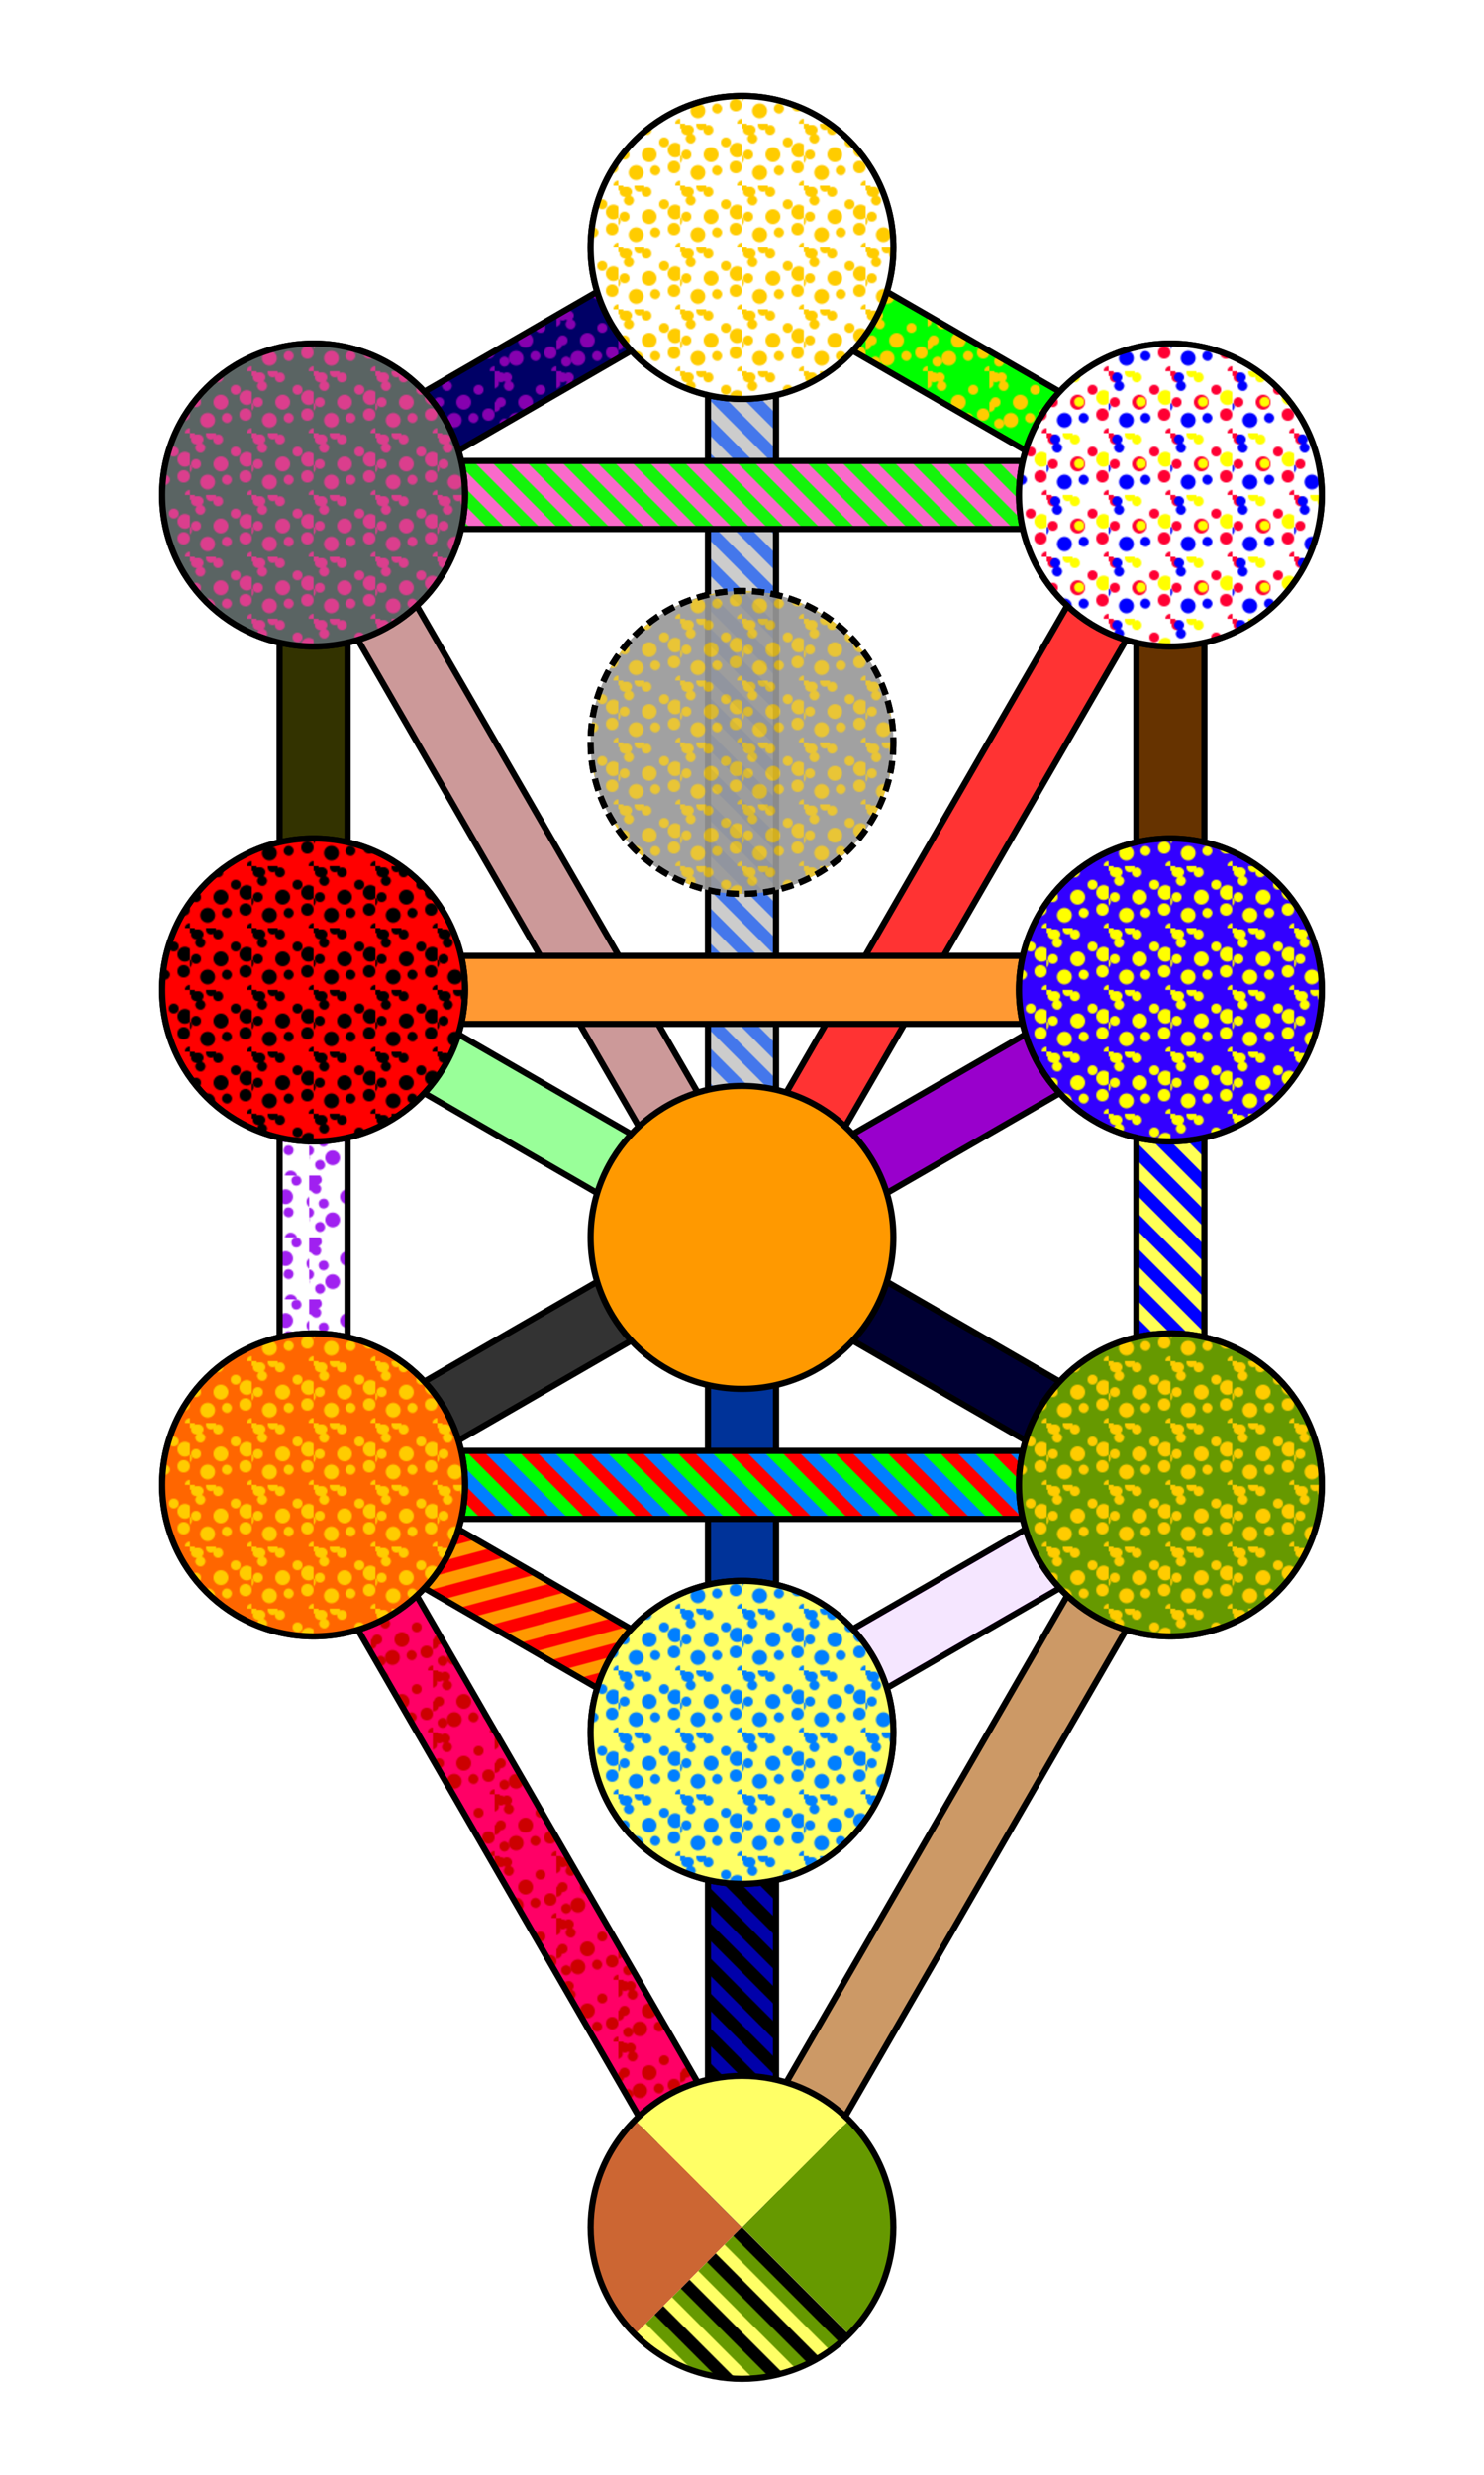 <?xml version="1.0" encoding="UTF-8"?>
<svg xmlns="http://www.w3.org/2000/svg" 
xmlns:xlink="http://www.w3.org/1999/xlink"
version="1.2"
width="360" height="600"
viewBox="-600 -1000 1200 2000" preserveAspectRatio="xMinYMin meet"
>
<title>Princess Scale -- Golden Dawn</title>
<desc>This is a blank tree colored in the Golden-Dawn
Princess Scale.  
Color codes from:
https://sites.google.com/site/dairiel23/colour-scales-and-hex-codes/etz-chaim-colour-key
https://www.lelandra.com/tarotbook/TreeofLifeColors.htm
This version hand-coded by Richard Todd 2021</desc>

<style type="text/css">
<![CDATA[
    #my-rect { fill: blue; }
]]>
</style>

<defs>
   <circle id="sephira" r="122.407">
      <desc>A sephira circle</desc>
   </circle>

   <clipPath id="sephClip">
      <desc>for drawing inside the lines..</desc>
      <use xlink:href="#sephira" />
   </clipPath>

   <!-- draw the individual paths so it's easy to run
        textPaths against them -->
   <path id="path-11" fill="none" d="M0,-800 L 346.41,-600" />
   <path id="path-12" fill="none" d="M-346.41,-600 L0,-800" />
   <path id="path-13" fill="none" d="M0,-800 L 0,0" />
   <path id="path-14" fill="none" d="M-346.41,-600 L346.41,-600" />
   <path id="path-15" fill="none" d="M0,0 L346.41,-600" />
   <path id="path-16" fill="none" d="M346.41,-600 L346.41,-200" />
   <path id="path-17" fill="none" d="M-346.41,-600 L0,0" />
   <path id="path-18" fill="none" d="M-346.41,-600 L-346.41,-200" />
   <path id="path-19" fill="none" d="M-346.41,-200 L346.41,-200" />
   <path id="path-20" fill="none" d="M0,0 L346.41,-200" />
   <path id="path-21" fill="none" d="M346.41,-200 L346.41,200" />
   <path id="path-22" fill="none" d="M-346.41,-200 L0,0" />
   <path id="path-23" fill="none" d="M-346.41,-200 L-346.41,200" />
   <path id="path-24" fill="none" d="M0,0 L346.41,200" />
   <path id="path-25" fill="none" d="M0,0 L0,400" />
   <path id="path-26" fill="none" d="M-346.41,200 L0,0" />
   <path id="path-27" fill="none" d="M-346.41,200 L346.41,200" />
   <path id="path-28" fill="none" d="M0,400 L346.41,200" />
   <path id="path-29" fill="none" d="M0,800 L346.41,200" />
   <path id="path-30" fill="none" d="M-346.41,200 L0,400" />
   <path id="path-31" fill="none" d="M-346.41,200 L0,800" />
   <path id="path-32" fill="none" d="M0,400 L0,800" />

   <g id="bigSpecklePattern">
      <circle cx="25" cy="25" r="6" />
      <circle cx="0" cy="0" r="4" />
      <circle cx="50" cy="50" r="4" />
      <circle cx="5" cy="5" r="4" />
      <circle cx="5" cy="25" r="4" />
      <circle cx="37" cy="15" r="4" />
      <circle cx="45" cy="35" r="5" />
   </g>
   <filter id="deform">
      <feTurbulence type="turbulence" baseFrequency="0.05"
        numOctaves="3" result="TURB" />
      <feDisplacementMap in2="TURB" in="SourceGraphic" 
         scale="10"
      />
   </filter> 

   <pattern id="pt01" x="0" y="0" width="50" height="50"
      patternUnits="userSpaceOnUse" >
      <rect x="0" y="0" width="50" height="50" fill="white" stroke="none" /> 
      <use xlink:href="#bigSpecklePattern" fill="#ffcc00" />
      <use xlink:href="#bigSpecklePattern" transform="translate(7,5) rotate(33)" fill="#ffcc00" />
      <use xlink:href="#bigSpecklePattern" transform="translate(17,1) rotate(-10)" fill="#ffcc00" />
   </pattern>

   <pattern id="pt02" x="0" y="0" width="50" height="50"
      patternUnits="userSpaceOnUse">
      <rect x="0" y="0" width="50" height="50" fill="white" stroke="none" /> 
      <use xlink:href="#bigSpecklePattern" fill="#ff0033" />
      <use xlink:href="#bigSpecklePattern" transform="translate(7,5) rotate(33)" fill="#0000ff" />
      <use xlink:href="#bigSpecklePattern" transform="translate(17,1) rotate(-10)" fill="#ffff00" />
   </pattern>

   <pattern id="pt03" x="0" y="0" width="50" height="50"
      patternUnits="userSpaceOnUse" >
      <rect x="0" y="0" width="50" height="50" fill="#5A6463" stroke="none" /> 
      <use xlink:href="#bigSpecklePattern" fill="#db3e8d" />
      <use xlink:href="#bigSpecklePattern" transform="translate(7,5) rotate(33)" fill="#db3e8d" />
      <use xlink:href="#bigSpecklePattern" transform="translate(17,1) rotate(-10)" fill="#db3e8d" />
   </pattern>

   <pattern id="ptdaa" x="0" y="0" width="50" height="50"
      patternUnits="userSpaceOnUse" >
      <rect x="0" y="0" width="50" height="50" fill="#989898" stroke="none" /> 
      <use xlink:href="#bigSpecklePattern" fill="#ffcc00" />
      <use xlink:href="#bigSpecklePattern" transform="translate(7,5) rotate(33)" fill="#ffcc00" />
      <use xlink:href="#bigSpecklePattern" transform="translate(17,1) rotate(-10)" fill="#ffcc00" />
   </pattern>

   <pattern id="pt04" x="0" y="0" width="50" height="50"
      patternUnits="userSpaceOnUse" >
      <rect x="0" y="0" width="50" height="50" fill="#3300ff" stroke="none" /> 
      <use xlink:href="#bigSpecklePattern" fill="#ffff00" />
      <use xlink:href="#bigSpecklePattern" transform="translate(7,5) rotate(33)" fill="#ffff00" />
      <use xlink:href="#bigSpecklePattern" transform="translate(17,1) rotate(-10)" fill="#ffff00" />
   </pattern>

   <pattern id="pt05" x="0" y="0" width="50" height="50"
      patternUnits="userSpaceOnUse" >
      <rect x="0" y="0" width="50" height="50" fill="#ff0000" stroke="none" /> 
      <use xlink:href="#bigSpecklePattern" fill="#000000" />
      <use xlink:href="#bigSpecklePattern" transform="translate(7,5) rotate(33)" fill="#000000" />
      <use xlink:href="#bigSpecklePattern" transform="translate(17,1) rotate(-10)" fill="#000000" />
   </pattern>

   <pattern id="pt07" x="0" y="0" width="50" height="50"
      patternUnits="userSpaceOnUse" >
      <rect x="0" y="0" width="50" height="50" fill="#669900" stroke="none" /> 
      <use xlink:href="#bigSpecklePattern" fill="#ffcc00" />
      <use xlink:href="#bigSpecklePattern" transform="translate(7,5) rotate(33)" fill="#ffcc00" />
      <use xlink:href="#bigSpecklePattern" transform="translate(17,1) rotate(-10)" fill="#ffcc00" />
   </pattern>

   <pattern id="pt08" x="0" y="0" width="50" height="50"
      patternUnits="userSpaceOnUse" >
      <rect x="0" y="0" width="50" height="50" fill="#ff6600" stroke="none" /> 
      <use xlink:href="#bigSpecklePattern" fill="#ffcc00" />
      <use xlink:href="#bigSpecklePattern" transform="translate(7,5) rotate(33)" fill="#ffcc00" />
      <use xlink:href="#bigSpecklePattern" transform="translate(17,1) rotate(-10)" fill="#ffcc00" />
   </pattern>

   <pattern id="pt09" x="0" y="0" width="50" height="50"
      patternUnits="userSpaceOnUse" >
      <rect x="0" y="0" width="50" height="50" fill="#ffff66" stroke="none" /> 
      <use xlink:href="#bigSpecklePattern" fill="#007fff" />
      <use xlink:href="#bigSpecklePattern" transform="translate(7,5) rotate(33)" fill="#007fff" />
      <use xlink:href="#bigSpecklePattern" transform="translate(17,1) rotate(-10)" fill="#007fff" />
   </pattern>

   <pattern id="pt11" x="0" y="0" width="50" height="50"
      patternUnits="userSpaceOnUse" >
      <rect x="0" y="0" width="50" height="50" fill="#00ff00" stroke="none" /> 
      <use xlink:href="#bigSpecklePattern" fill="#ffcc00" />
      <use xlink:href="#bigSpecklePattern" transform="translate(10,5) rotate(33)" fill="#ffcc00" />
      <use xlink:href="#bigSpecklePattern" transform="translate(1,3) rotate(58)" fill="#ffcc00" />
   </pattern>

   <pattern id="pt12" x="0" y="0" width="50" height="50"
      patternUnits="userSpaceOnUse" >
      <rect x="0" y="0" width="50" height="50" fill="#000066" stroke="none" /> 
      <use xlink:href="#bigSpecklePattern" fill="#8601af" />
      <use xlink:href="#bigSpecklePattern" transform="translate(10,5) rotate(33)" fill="#8601af" />
      <use xlink:href="#bigSpecklePattern" transform="translate(1,3) rotate(58)" fill="#8601af" />
   </pattern>

   <pattern id="pt13" x="0" y="0" width="20" height="20"
      patternTransform="rotate(45)"
      patternUnits="userSpaceOnUse">
      <rect x="0" y="0"  width="20" height="10" stroke="none"
         fill="#cccccc" />
      <rect x="0" y="10"  width="20" height="10" stroke="none"
         fill="#4477eb" />
   </pattern>

   <pattern id="pt14" x="0" y="0" width="20" height="20"
      patternTransform="rotate(45)"
      patternUnits="userSpaceOnUse">
      <rect x="0" y="0"  width="20" height="10" stroke="none"
         fill="#f96aca" />
      <rect x="0" y="10"  width="20" height="10" stroke="none"
         fill="#15f40b" />
   </pattern>

   <pattern id="pt21" x="0" y="0" width="20" height="20"
      patternTransform="rotate(45)"
      patternUnits="userSpaceOnUse">
      <rect x="0" y="0"  width="20" height="10" stroke="none"
         fill="#0000ff" />
      <rect x="0" y="10"  width="20" height="10" stroke="none"
         fill="#ffff55" />
   </pattern>

   <pattern id="pt23" x="0" y="0" width="50" height="50"
      patternUnits="userSpaceOnUse" >
      <rect x="0" y="0" width="50" height="50" fill="white" stroke="none" /> 
      <g transform="rotate(-16)">
         <use xlink:href="#bigSpecklePattern" fill="#a020f0" />
         <use xlink:href="#bigSpecklePattern" transform="translate(1,5) rotate(33)" fill="#a020f0" />
         <use xlink:href="#bigSpecklePattern" transform="translate(4,3) rotate(78)" fill="#a020f0" />
      </g>
   </pattern>

   <pattern id="pt27" x="0" y="0" width="20" height="30"
      patternTransform="rotate(45)"
      patternUnits="userSpaceOnUse">
      <rect x="0" y="0"  width="20" height="10" stroke="none"
         fill="#ff0000" />
      <rect x="0" y="10"  width="20" height="10" stroke="none"
         fill="#00ff00" />
      <rect x="0" y="20"  width="20" height="10" stroke="none"
         fill="#007fff" />
   </pattern>

   <pattern id="pt30" x="0" y="0" width="20" height="20"
      patternTransform="rotate(-15)"
      patternUnits="userSpaceOnUse">
      <rect x="0" y="0"  width="20" height="10" stroke="none"
         fill="#ff9900" />
      <rect x="0" y="10"  width="20" height="10" stroke="none"
         fill="#ff0000" />
   </pattern>

   <pattern id="pt31" x="0" y="0" width="50" height="50"
      patternUnits="userSpaceOnUse" >
      <rect x="0" y="0" width="50" height="50" fill="#ff0066" stroke="none" /> 
      <use xlink:href="#bigSpecklePattern" fill="#cc0000" />
      <use xlink:href="#bigSpecklePattern" transform="translate(10,5) rotate(33)" fill="#cc0000" />
      <use xlink:href="#bigSpecklePattern" transform="translate(1,3) rotate(58)" fill="#cc0000" />
   </pattern>

   <pattern id="pt32" x="0" y="0" width="20" height="20"
      patternTransform="rotate(45)"
      patternUnits="userSpaceOnUse">
      <rect x="0" y="0"  width="20" height="10" stroke="none"
         fill="#0000aa" />
      <rect x="0" y="10"  width="20" height="10" stroke="none"
         fill="#000000" />
   </pattern>

   <pattern id="pt10" x="0" y="0" width="20" height="30"
      patternUnits="userSpaceOnUse">
      <rect x="0" y="0"  width="20" height="10" stroke="none"
         fill="#000000" />
      <rect x="0" y="10"  width="20" height="10" stroke="none"
         fill="#669900" />
      <rect x="0" y="20"  width="20" height="10" stroke="none"
         fill="#ffff66" />
   </pattern>
</defs>
<g>
   <desc>the paths
    (note: for "open" sephiroth, draw the black paths, then
    the circles, then the white paths)
   </desc>
   <use xlink:href="#path-11" stroke="black" stroke-width="60" />
   <use xlink:href="#path-11" stroke="url(#pt11)" stroke-width="50" />
   <use xlink:href="#path-12" stroke="black" stroke-width="60" />
   <use xlink:href="#path-12" stroke="url(#pt12)" stroke-width="50" />
   <use xlink:href="#path-13" stroke="black" stroke-width="60" />
   <use xlink:href="#path-13" stroke="url(#pt13)" stroke-width="50" />
   <use xlink:href="#path-14" stroke="black" stroke-width="60" />
   <use xlink:href="#path-14" stroke="url(#pt14)" stroke-width="50" />
   <use xlink:href="#path-15" stroke="black" stroke-width="60" />
   <use xlink:href="#path-15" stroke="#ff3333" stroke-width="50" />
   <use xlink:href="#path-16" stroke="black" stroke-width="60" />
   <use xlink:href="#path-16" stroke="#663300" stroke-width="50" />
   <use xlink:href="#path-17" stroke="black" stroke-width="60" />
   <use xlink:href="#path-17" stroke="#cc9999" stroke-width="50" />
   <use xlink:href="#path-18" stroke="black" stroke-width="60" />
   <use xlink:href="#path-18" stroke="#333300" stroke-width="50" />
   <use xlink:href="#path-19" stroke="black" stroke-width="60" />
   <use xlink:href="#path-19" stroke="#ff9933" stroke-width="50" />
   <use xlink:href="#path-20" stroke="black" stroke-width="60" />
   <use xlink:href="#path-20" stroke="#9900cc" stroke-width="50" />
   <use xlink:href="#path-21" stroke="black" stroke-width="60" />
   <use xlink:href="#path-21" stroke="url(#pt21)" stroke-width="50" />
   <use xlink:href="#path-22" stroke="black" stroke-width="60" />
   <use xlink:href="#path-22" stroke="#99ff99" stroke-width="50" />
   <use xlink:href="#path-23" stroke="black" stroke-width="60" />
   <use xlink:href="#path-23" stroke="url(#pt23)" stroke-width="50" />
   <use xlink:href="#path-24" stroke="black" stroke-width="60" />
   <use xlink:href="#path-24" stroke="#000033" stroke-width="50" />
   <use xlink:href="#path-25" stroke="black" stroke-width="60" />
   <use xlink:href="#path-25" stroke="#003399" stroke-width="50" />
   <use xlink:href="#path-26" stroke="black" stroke-width="60" />
   <use xlink:href="#path-26" stroke="#333333" stroke-width="50" />
   <use xlink:href="#path-27" stroke="black" stroke-width="60" />
   <use xlink:href="#path-27" stroke="url(#pt27)" stroke-width="50" />
   <use xlink:href="#path-28" stroke="black" stroke-width="60" />
   <use xlink:href="#path-28" stroke="#9900ff" stroke-width="50" />
   <use xlink:href="#path-28" stroke="white" stroke-opacity="0.9" stroke-width="50" />
   <use xlink:href="#path-29" stroke="black" stroke-width="60" />
   <use xlink:href="#path-29" stroke="#cc9966" stroke-width="50" />
   <use xlink:href="#path-30" stroke="black" stroke-width="60" />
   <use xlink:href="#path-30" stroke="url(#pt30)" stroke-width="50" />
   <use xlink:href="#path-31" stroke="black" stroke-width="60" />
   <use xlink:href="#path-31" stroke="url(#pt31)" stroke-width="50" />
   <use xlink:href="#path-32" stroke="black" stroke-width="60" />
   <use xlink:href="#path-32" stroke="url(#pt32)" stroke-width="50" />
</g>

<g stroke="black" stroke-width="5">
  <desc>The sephiroth</desc>
  <!-- sephira radius == 122.407
       horizontal unit = 346.41
       vertical unit = 200 -->
  <g transform="translate(0,-800)"><desc>Kether</desc>
     <use xlink:href="#sephira" fill="white" /> 
     <use xlink:href="#sephira" stroke="none" 
        fill="url(#pt01)" 
        clip-path="url(#sephClip)" /> 
     <use xlink:href="#sephira" fill="none" /> 
  </g>
  <g transform="translate(346.41,-600)"><desc>chockmah</desc>
     <use xlink:href="#sephira" fill="white" /> 
     <use xlink:href="#sephira" stroke="none" 
        fill="url(#pt02)" 
        clip-path="url(#sephClip)" /> 
     <use xlink:href="#sephira" fill="none" /> 
  </g>
  <g transform="translate(-346.41,-600)"><desc>binah</desc>
     <use xlink:href="#sephira" fill="#5A6463" /> 
     <use xlink:href="#sephira" stroke="none" 
        fill="url(#pt03)" 
        clip-path="url(#sephClip)" /> 
     <use xlink:href="#sephira" fill="none" /> 
  </g>
  <g transform="translate(0,-400)" fill-opacity="0.7"
     stroke-dasharray="10 5" >
     <desc>daath</desc>
     <use xlink:href="#sephira" fill="#989898" /> 
     <use xlink:href="#sephira" stroke="none" 
        filter="url(#deform)" fill="url(#ptdaa)" 
        clip-path="url(#sephClip)" /> 
     <use xlink:href="#sephira" fill="none" /> 
  </g>
  <g transform="translate(346.41,-200)"><desc>chesed</desc>
     <use xlink:href="#sephira" fill="#3300ff" /> 
     <use xlink:href="#sephira" stroke="none" 
        filter="url(#deform)" fill="url(#pt04)" 
        clip-path="url(#sephClip)" /> 
     <use xlink:href="#sephira" fill="none" /> 
  </g>
  <g transform="translate(-346.41,-200)"><desc>geburah</desc>
     <use xlink:href="#sephira" fill="#ff0000" /> 
     <use xlink:href="#sephira" stroke="none" 
        filter="url(#deform)" fill="url(#pt05)" 
        clip-path="url(#sephClip)" /> 
     <use xlink:href="#sephira" fill="none" /> 
  </g>

  <use xlink:href="#sephira" fill="#ff9900" x="0" y="0" /> <!-- tipharet -->

  <g transform="translate(346.41,200)"><desc>netzach</desc>
     <use xlink:href="#sephira" fill="#669900" /> 
     <use xlink:href="#sephira" stroke="none" 
        filter="url(#deform)" fill="url(#pt07)" 
        clip-path="url(#sephClip)" /> 
     <use xlink:href="#sephira" fill="none" /> 
  </g>

  <g transform="translate(-346.41,200)"><desc>hod</desc>
     <use xlink:href="#sephira" fill="#ff6600" /> 
     <use xlink:href="#sephira" stroke="none" 
        filter="url(#deform)" fill="url(#pt08)" 
        clip-path="url(#sephClip)" /> 
     <use xlink:href="#sephira" fill="none" /> 
  </g>

  <g transform="translate(0,400)"><desc>yesod</desc>
     <use xlink:href="#sephira" fill="#ffff66" /> 
     <use xlink:href="#sephira" stroke="none" 
        filter="url(#deform)" fill="url(#pt09)" 
        clip-path="url(#sephClip)" /> 
     <use xlink:href="#sephira" fill="none" /> 
  </g>

   <g transform="translate(0,800) rotate(45)">
     <rect stroke="none" fill="#ffff66" x="-300" y="-300" 
        width="300" height="300" clip-path="url(#sephClip)" />
     <rect stroke="none" fill="#669900" x="0" y="-300" 
        width="300" height="300" clip-path="url(#sephClip)" />
     <rect stroke="none" fill="#cc6633" x="-300" y="0" 
        width="300" height="300" clip-path="url(#sephClip)" />
     <rect stroke="none" fill="url(#pt10)" x="0" y="0" 
        width="300" height="300" clip-path="url(#sephClip)" />
     <use xlink:href="#sephira" fill="none"  /> <!-- malkuth  -->
   </g>
</g>
<!-- vim: expandtab:sw=3
-->
</svg>
